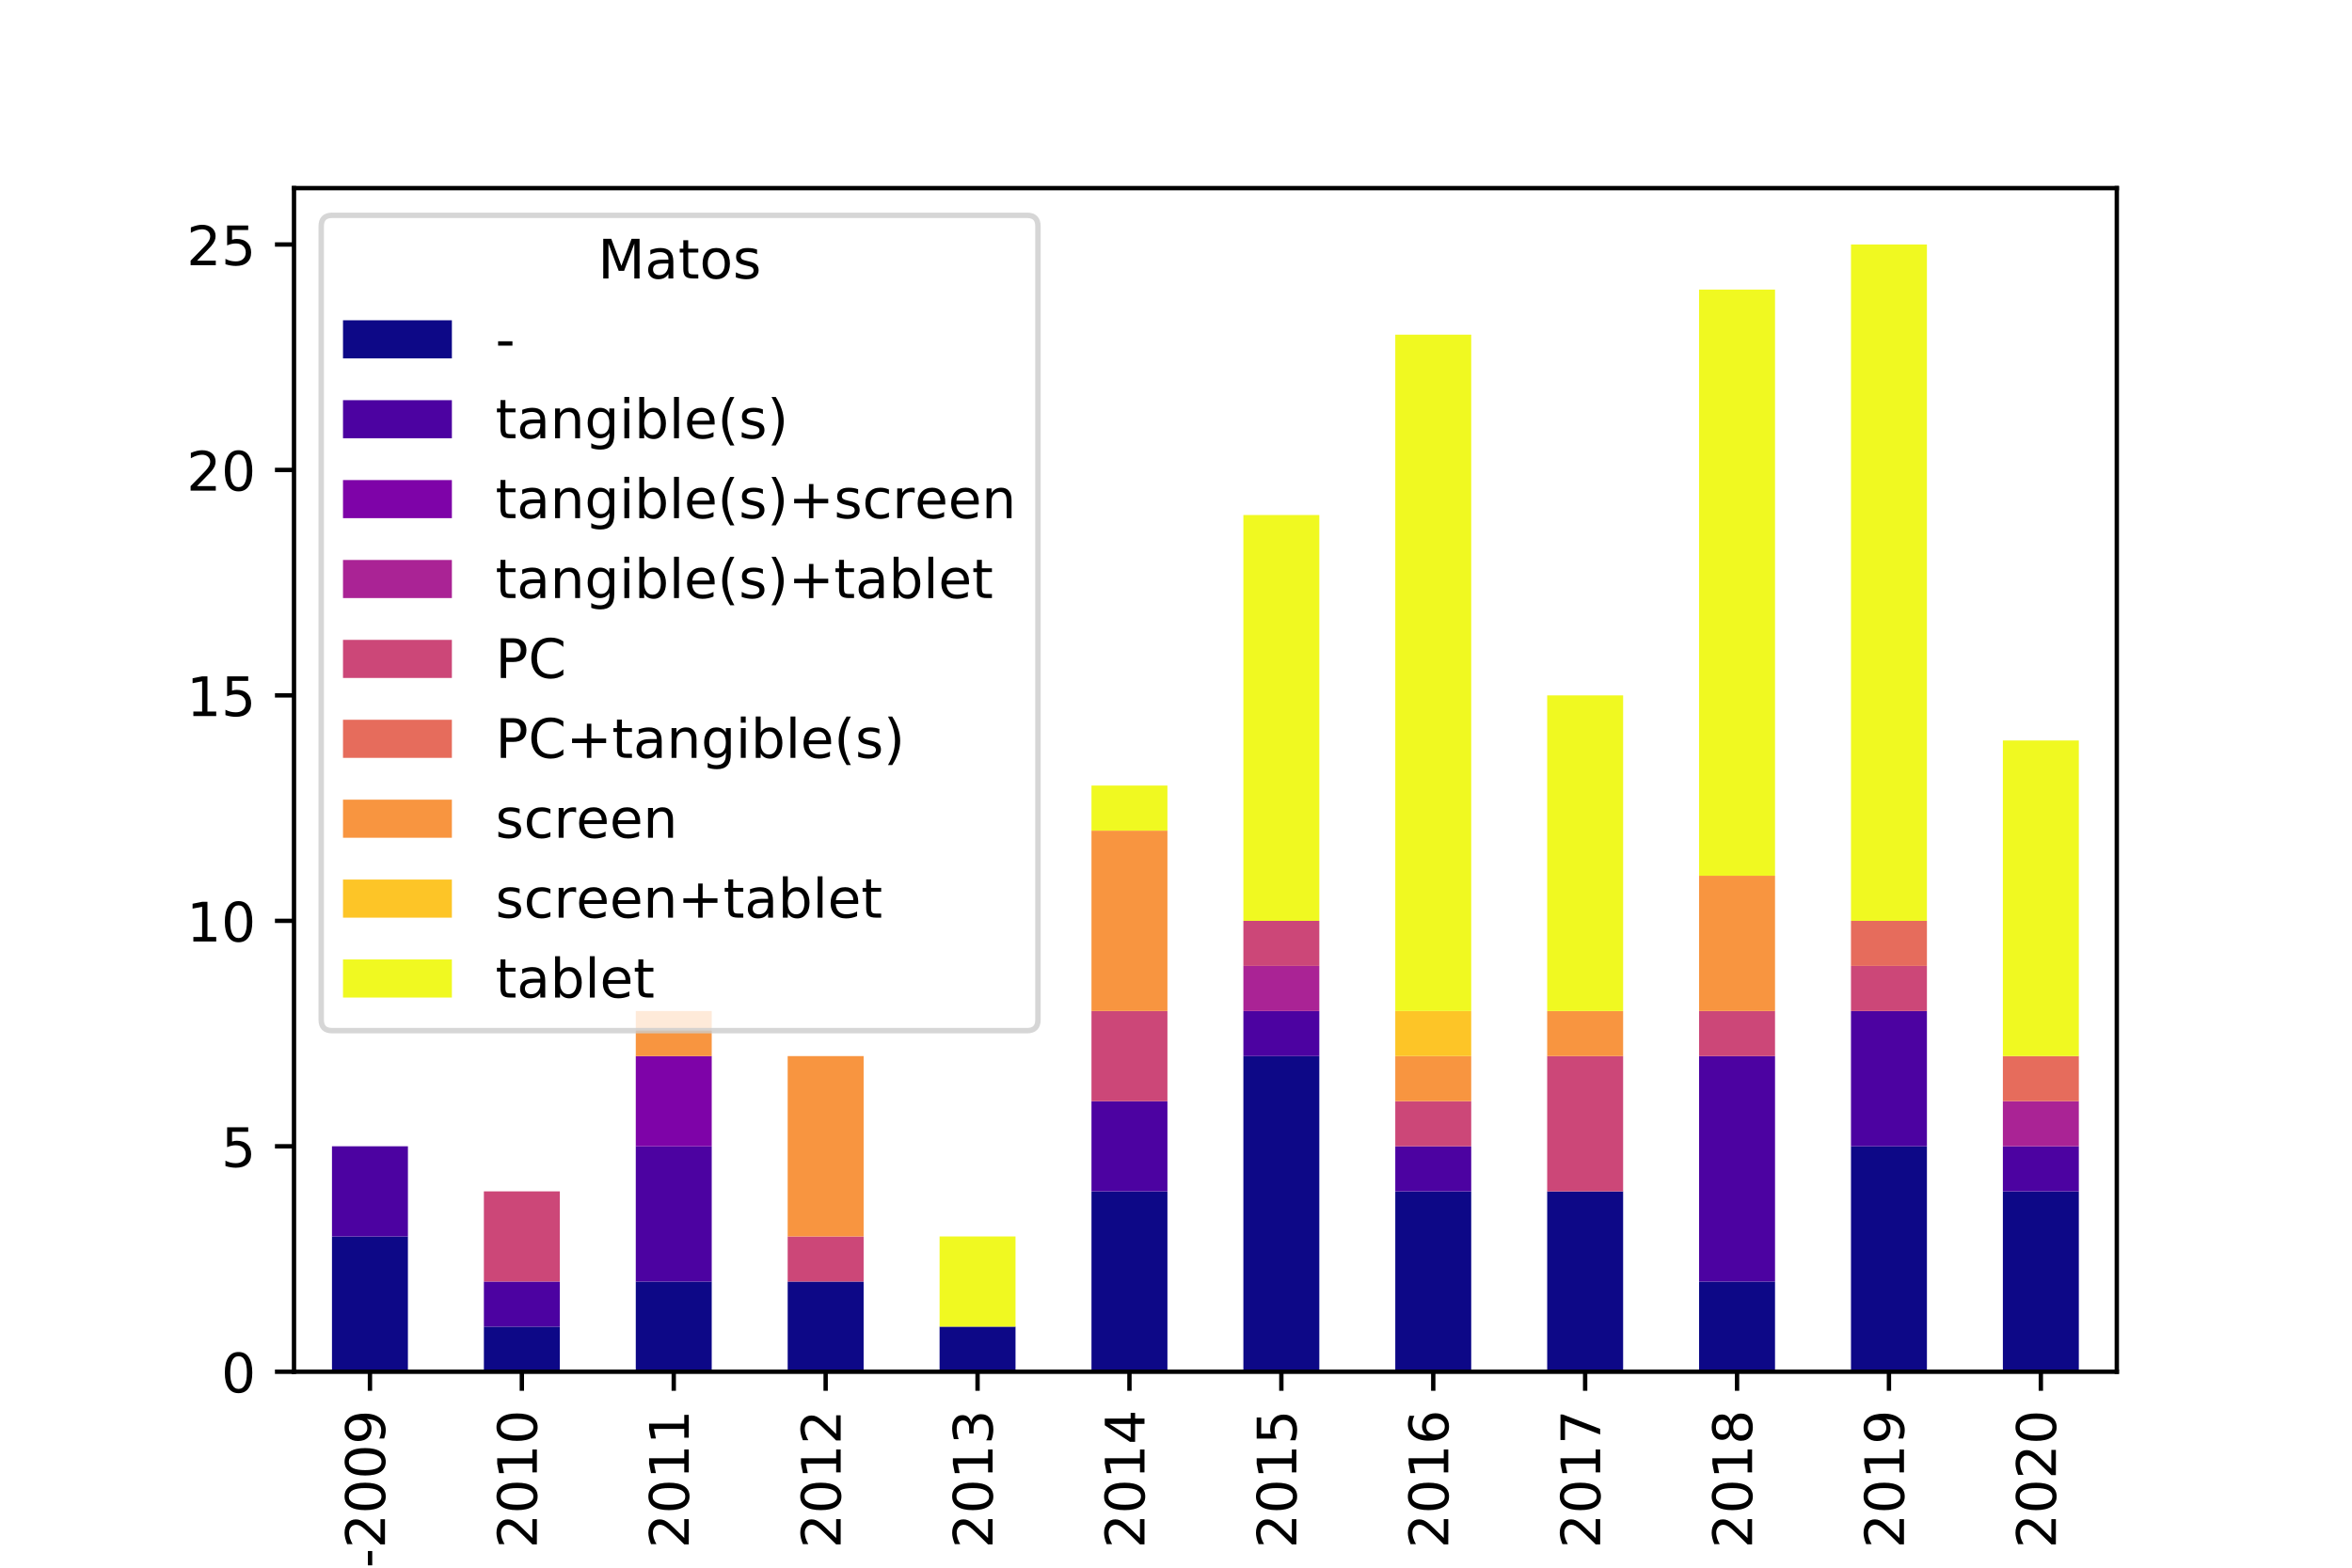 <?xml version="1.0" encoding="utf-8" standalone="no"?>
<!DOCTYPE svg PUBLIC "-//W3C//DTD SVG 1.1//EN"
  "http://www.w3.org/Graphics/SVG/1.1/DTD/svg11.dtd">
<!-- Created with matplotlib (https://matplotlib.org/) -->
<svg height="288pt" version="1.1" viewBox="0 0 432 288" width="432pt" xmlns="http://www.w3.org/2000/svg" xmlns:xlink="http://www.w3.org/1999/xlink">
 <defs>
  <style type="text/css">
*{stroke-linecap:butt;stroke-linejoin:round;}
  </style>
 </defs>
 <g id="figure_1">
  <g id="patch_1">
   <path d="M 0 288 
L 432 288 
L 432 0 
L 0 0 
z
" style="fill:#ffffff;"/>
  </g>
  <g id="axes_1">
   <g id="patch_2">
    <path d="M 54 252 
L 388.8 252 
L 388.8 34.56 
L 54 34.56 
z
" style="fill:#ffffff;"/>
   </g>
   <g id="patch_3">
    <path clip-path="url(#p736375da9a)" d="M 60.975 252 
L 74.925 252 
L 74.925 227.15 
L 60.975 227.15 
z
" style="fill:#0d0887;"/>
   </g>
   <g id="patch_4">
    <path clip-path="url(#p736375da9a)" d="M 88.875 252 
L 102.825 252 
L 102.825 243.717 
L 88.875 243.717 
z
" style="fill:#0d0887;"/>
   </g>
   <g id="patch_5">
    <path clip-path="url(#p736375da9a)" d="M 116.775 252 
L 130.725 252 
L 130.725 235.433 
L 116.775 235.433 
z
" style="fill:#0d0887;"/>
   </g>
   <g id="patch_6">
    <path clip-path="url(#p736375da9a)" d="M 144.675 252 
L 158.625 252 
L 158.625 235.433 
L 144.675 235.433 
z
" style="fill:#0d0887;"/>
   </g>
   <g id="patch_7">
    <path clip-path="url(#p736375da9a)" d="M 172.575 252 
L 186.525 252 
L 186.525 243.717 
L 172.575 243.717 
z
" style="fill:#0d0887;"/>
   </g>
   <g id="patch_8">
    <path clip-path="url(#p736375da9a)" d="M 200.475 252 
L 214.425 252 
L 214.425 218.866 
L 200.475 218.866 
z
" style="fill:#0d0887;"/>
   </g>
   <g id="patch_9">
    <path clip-path="url(#p736375da9a)" d="M 228.375 252 
L 242.325 252 
L 242.325 194.016 
L 228.375 194.016 
z
" style="fill:#0d0887;"/>
   </g>
   <g id="patch_10">
    <path clip-path="url(#p736375da9a)" d="M 256.275 252 
L 270.225 252 
L 270.225 218.866 
L 256.275 218.866 
z
" style="fill:#0d0887;"/>
   </g>
   <g id="patch_11">
    <path clip-path="url(#p736375da9a)" d="M 284.175 252 
L 298.125 252 
L 298.125 218.866 
L 284.175 218.866 
z
" style="fill:#0d0887;"/>
   </g>
   <g id="patch_12">
    <path clip-path="url(#p736375da9a)" d="M 312.075 252 
L 326.025 252 
L 326.025 235.433 
L 312.075 235.433 
z
" style="fill:#0d0887;"/>
   </g>
   <g id="patch_13">
    <path clip-path="url(#p736375da9a)" d="M 339.975 252 
L 353.925 252 
L 353.925 210.583 
L 339.975 210.583 
z
" style="fill:#0d0887;"/>
   </g>
   <g id="patch_14">
    <path clip-path="url(#p736375da9a)" d="M 367.875 252 
L 381.825 252 
L 381.825 218.866 
L 367.875 218.866 
z
" style="fill:#0d0887;"/>
   </g>
   <g id="patch_15">
    <path clip-path="url(#p736375da9a)" d="M 60.975 227.15 
L 74.925 227.15 
L 74.925 210.583 
L 60.975 210.583 
z
" style="fill:#4c02a1;"/>
   </g>
   <g id="patch_16">
    <path clip-path="url(#p736375da9a)" d="M 88.875 243.717 
L 102.825 243.717 
L 102.825 235.433 
L 88.875 235.433 
z
" style="fill:#4c02a1;"/>
   </g>
   <g id="patch_17">
    <path clip-path="url(#p736375da9a)" d="M 116.775 235.433 
L 130.725 235.433 
L 130.725 210.583 
L 116.775 210.583 
z
" style="fill:#4c02a1;"/>
   </g>
   <g id="patch_18">
    <path clip-path="url(#p736375da9a)" d="M 144.675 252 
L 158.625 252 
L 158.625 252 
L 144.675 252 
z
" style="fill:#4c02a1;"/>
   </g>
   <g id="patch_19">
    <path clip-path="url(#p736375da9a)" d="M 172.575 252 
L 186.525 252 
L 186.525 252 
L 172.575 252 
z
" style="fill:#4c02a1;"/>
   </g>
   <g id="patch_20">
    <path clip-path="url(#p736375da9a)" d="M 200.475 218.866 
L 214.425 218.866 
L 214.425 202.299 
L 200.475 202.299 
z
" style="fill:#4c02a1;"/>
   </g>
   <g id="patch_21">
    <path clip-path="url(#p736375da9a)" d="M 228.375 194.016 
L 242.325 194.016 
L 242.325 185.733 
L 228.375 185.733 
z
" style="fill:#4c02a1;"/>
   </g>
   <g id="patch_22">
    <path clip-path="url(#p736375da9a)" d="M 256.275 218.866 
L 270.225 218.866 
L 270.225 210.583 
L 256.275 210.583 
z
" style="fill:#4c02a1;"/>
   </g>
   <g id="patch_23">
    <path clip-path="url(#p736375da9a)" d="M 284.175 252 
L 298.125 252 
L 298.125 252 
L 284.175 252 
z
" style="fill:#4c02a1;"/>
   </g>
   <g id="patch_24">
    <path clip-path="url(#p736375da9a)" d="M 312.075 235.433 
L 326.025 235.433 
L 326.025 194.016 
L 312.075 194.016 
z
" style="fill:#4c02a1;"/>
   </g>
   <g id="patch_25">
    <path clip-path="url(#p736375da9a)" d="M 339.975 210.583 
L 353.925 210.583 
L 353.925 185.733 
L 339.975 185.733 
z
" style="fill:#4c02a1;"/>
   </g>
   <g id="patch_26">
    <path clip-path="url(#p736375da9a)" d="M 367.875 218.866 
L 381.825 218.866 
L 381.825 210.583 
L 367.875 210.583 
z
" style="fill:#4c02a1;"/>
   </g>
   <g id="patch_27">
    <path clip-path="url(#p736375da9a)" d="M 60.975 252 
L 74.925 252 
L 74.925 252 
L 60.975 252 
z
" style="fill:#7e03a8;"/>
   </g>
   <g id="patch_28">
    <path clip-path="url(#p736375da9a)" d="M 88.875 252 
L 102.825 252 
L 102.825 252 
L 88.875 252 
z
" style="fill:#7e03a8;"/>
   </g>
   <g id="patch_29">
    <path clip-path="url(#p736375da9a)" d="M 116.775 210.583 
L 130.725 210.583 
L 130.725 194.016 
L 116.775 194.016 
z
" style="fill:#7e03a8;"/>
   </g>
   <g id="patch_30">
    <path clip-path="url(#p736375da9a)" d="M 144.675 252 
L 158.625 252 
L 158.625 252 
L 144.675 252 
z
" style="fill:#7e03a8;"/>
   </g>
   <g id="patch_31">
    <path clip-path="url(#p736375da9a)" d="M 172.575 252 
L 186.525 252 
L 186.525 252 
L 172.575 252 
z
" style="fill:#7e03a8;"/>
   </g>
   <g id="patch_32">
    <path clip-path="url(#p736375da9a)" d="M 200.475 252 
L 214.425 252 
L 214.425 252 
L 200.475 252 
z
" style="fill:#7e03a8;"/>
   </g>
   <g id="patch_33">
    <path clip-path="url(#p736375da9a)" d="M 228.375 252 
L 242.325 252 
L 242.325 252 
L 228.375 252 
z
" style="fill:#7e03a8;"/>
   </g>
   <g id="patch_34">
    <path clip-path="url(#p736375da9a)" d="M 256.275 252 
L 270.225 252 
L 270.225 252 
L 256.275 252 
z
" style="fill:#7e03a8;"/>
   </g>
   <g id="patch_35">
    <path clip-path="url(#p736375da9a)" d="M 284.175 252 
L 298.125 252 
L 298.125 252 
L 284.175 252 
z
" style="fill:#7e03a8;"/>
   </g>
   <g id="patch_36">
    <path clip-path="url(#p736375da9a)" d="M 312.075 252 
L 326.025 252 
L 326.025 252 
L 312.075 252 
z
" style="fill:#7e03a8;"/>
   </g>
   <g id="patch_37">
    <path clip-path="url(#p736375da9a)" d="M 339.975 252 
L 353.925 252 
L 353.925 252 
L 339.975 252 
z
" style="fill:#7e03a8;"/>
   </g>
   <g id="patch_38">
    <path clip-path="url(#p736375da9a)" d="M 367.875 252 
L 381.825 252 
L 381.825 252 
L 367.875 252 
z
" style="fill:#7e03a8;"/>
   </g>
   <g id="patch_39">
    <path clip-path="url(#p736375da9a)" d="M 60.975 252 
L 74.925 252 
L 74.925 252 
L 60.975 252 
z
" style="fill:#aa2395;"/>
   </g>
   <g id="patch_40">
    <path clip-path="url(#p736375da9a)" d="M 88.875 252 
L 102.825 252 
L 102.825 252 
L 88.875 252 
z
" style="fill:#aa2395;"/>
   </g>
   <g id="patch_41">
    <path clip-path="url(#p736375da9a)" d="M 116.775 252 
L 130.725 252 
L 130.725 252 
L 116.775 252 
z
" style="fill:#aa2395;"/>
   </g>
   <g id="patch_42">
    <path clip-path="url(#p736375da9a)" d="M 144.675 252 
L 158.625 252 
L 158.625 252 
L 144.675 252 
z
" style="fill:#aa2395;"/>
   </g>
   <g id="patch_43">
    <path clip-path="url(#p736375da9a)" d="M 172.575 252 
L 186.525 252 
L 186.525 252 
L 172.575 252 
z
" style="fill:#aa2395;"/>
   </g>
   <g id="patch_44">
    <path clip-path="url(#p736375da9a)" d="M 200.475 252 
L 214.425 252 
L 214.425 252 
L 200.475 252 
z
" style="fill:#aa2395;"/>
   </g>
   <g id="patch_45">
    <path clip-path="url(#p736375da9a)" d="M 228.375 185.733 
L 242.325 185.733 
L 242.325 177.449 
L 228.375 177.449 
z
" style="fill:#aa2395;"/>
   </g>
   <g id="patch_46">
    <path clip-path="url(#p736375da9a)" d="M 256.275 252 
L 270.225 252 
L 270.225 252 
L 256.275 252 
z
" style="fill:#aa2395;"/>
   </g>
   <g id="patch_47">
    <path clip-path="url(#p736375da9a)" d="M 284.175 252 
L 298.125 252 
L 298.125 252 
L 284.175 252 
z
" style="fill:#aa2395;"/>
   </g>
   <g id="patch_48">
    <path clip-path="url(#p736375da9a)" d="M 312.075 252 
L 326.025 252 
L 326.025 252 
L 312.075 252 
z
" style="fill:#aa2395;"/>
   </g>
   <g id="patch_49">
    <path clip-path="url(#p736375da9a)" d="M 339.975 252 
L 353.925 252 
L 353.925 252 
L 339.975 252 
z
" style="fill:#aa2395;"/>
   </g>
   <g id="patch_50">
    <path clip-path="url(#p736375da9a)" d="M 367.875 210.583 
L 381.825 210.583 
L 381.825 202.299 
L 367.875 202.299 
z
" style="fill:#aa2395;"/>
   </g>
   <g id="patch_51">
    <path clip-path="url(#p736375da9a)" d="M 60.975 252 
L 74.925 252 
L 74.925 252 
L 60.975 252 
z
" style="fill:#cc4778;"/>
   </g>
   <g id="patch_52">
    <path clip-path="url(#p736375da9a)" d="M 88.875 235.433 
L 102.825 235.433 
L 102.825 218.866 
L 88.875 218.866 
z
" style="fill:#cc4778;"/>
   </g>
   <g id="patch_53">
    <path clip-path="url(#p736375da9a)" d="M 116.775 252 
L 130.725 252 
L 130.725 252 
L 116.775 252 
z
" style="fill:#cc4778;"/>
   </g>
   <g id="patch_54">
    <path clip-path="url(#p736375da9a)" d="M 144.675 235.433 
L 158.625 235.433 
L 158.625 227.15 
L 144.675 227.15 
z
" style="fill:#cc4778;"/>
   </g>
   <g id="patch_55">
    <path clip-path="url(#p736375da9a)" d="M 172.575 252 
L 186.525 252 
L 186.525 252 
L 172.575 252 
z
" style="fill:#cc4778;"/>
   </g>
   <g id="patch_56">
    <path clip-path="url(#p736375da9a)" d="M 200.475 202.299 
L 214.425 202.299 
L 214.425 185.733 
L 200.475 185.733 
z
" style="fill:#cc4778;"/>
   </g>
   <g id="patch_57">
    <path clip-path="url(#p736375da9a)" d="M 228.375 177.449 
L 242.325 177.449 
L 242.325 169.166 
L 228.375 169.166 
z
" style="fill:#cc4778;"/>
   </g>
   <g id="patch_58">
    <path clip-path="url(#p736375da9a)" d="M 256.275 210.583 
L 270.225 210.583 
L 270.225 202.299 
L 256.275 202.299 
z
" style="fill:#cc4778;"/>
   </g>
   <g id="patch_59">
    <path clip-path="url(#p736375da9a)" d="M 284.175 218.866 
L 298.125 218.866 
L 298.125 194.016 
L 284.175 194.016 
z
" style="fill:#cc4778;"/>
   </g>
   <g id="patch_60">
    <path clip-path="url(#p736375da9a)" d="M 312.075 194.016 
L 326.025 194.016 
L 326.025 185.733 
L 312.075 185.733 
z
" style="fill:#cc4778;"/>
   </g>
   <g id="patch_61">
    <path clip-path="url(#p736375da9a)" d="M 339.975 185.733 
L 353.925 185.733 
L 353.925 177.449 
L 339.975 177.449 
z
" style="fill:#cc4778;"/>
   </g>
   <g id="patch_62">
    <path clip-path="url(#p736375da9a)" d="M 367.875 252 
L 381.825 252 
L 381.825 252 
L 367.875 252 
z
" style="fill:#cc4778;"/>
   </g>
   <g id="patch_63">
    <path clip-path="url(#p736375da9a)" d="M 60.975 252 
L 74.925 252 
L 74.925 252 
L 60.975 252 
z
" style="fill:#e66c5c;"/>
   </g>
   <g id="patch_64">
    <path clip-path="url(#p736375da9a)" d="M 88.875 252 
L 102.825 252 
L 102.825 252 
L 88.875 252 
z
" style="fill:#e66c5c;"/>
   </g>
   <g id="patch_65">
    <path clip-path="url(#p736375da9a)" d="M 116.775 252 
L 130.725 252 
L 130.725 252 
L 116.775 252 
z
" style="fill:#e66c5c;"/>
   </g>
   <g id="patch_66">
    <path clip-path="url(#p736375da9a)" d="M 144.675 252 
L 158.625 252 
L 158.625 252 
L 144.675 252 
z
" style="fill:#e66c5c;"/>
   </g>
   <g id="patch_67">
    <path clip-path="url(#p736375da9a)" d="M 172.575 252 
L 186.525 252 
L 186.525 252 
L 172.575 252 
z
" style="fill:#e66c5c;"/>
   </g>
   <g id="patch_68">
    <path clip-path="url(#p736375da9a)" d="M 200.475 252 
L 214.425 252 
L 214.425 252 
L 200.475 252 
z
" style="fill:#e66c5c;"/>
   </g>
   <g id="patch_69">
    <path clip-path="url(#p736375da9a)" d="M 228.375 252 
L 242.325 252 
L 242.325 252 
L 228.375 252 
z
" style="fill:#e66c5c;"/>
   </g>
   <g id="patch_70">
    <path clip-path="url(#p736375da9a)" d="M 256.275 252 
L 270.225 252 
L 270.225 252 
L 256.275 252 
z
" style="fill:#e66c5c;"/>
   </g>
   <g id="patch_71">
    <path clip-path="url(#p736375da9a)" d="M 284.175 252 
L 298.125 252 
L 298.125 252 
L 284.175 252 
z
" style="fill:#e66c5c;"/>
   </g>
   <g id="patch_72">
    <path clip-path="url(#p736375da9a)" d="M 312.075 252 
L 326.025 252 
L 326.025 252 
L 312.075 252 
z
" style="fill:#e66c5c;"/>
   </g>
   <g id="patch_73">
    <path clip-path="url(#p736375da9a)" d="M 339.975 177.449 
L 353.925 177.449 
L 353.925 169.166 
L 339.975 169.166 
z
" style="fill:#e66c5c;"/>
   </g>
   <g id="patch_74">
    <path clip-path="url(#p736375da9a)" d="M 367.875 202.299 
L 381.825 202.299 
L 381.825 194.016 
L 367.875 194.016 
z
" style="fill:#e66c5c;"/>
   </g>
   <g id="patch_75">
    <path clip-path="url(#p736375da9a)" d="M 60.975 252 
L 74.925 252 
L 74.925 252 
L 60.975 252 
z
" style="fill:#f89540;"/>
   </g>
   <g id="patch_76">
    <path clip-path="url(#p736375da9a)" d="M 88.875 252 
L 102.825 252 
L 102.825 252 
L 88.875 252 
z
" style="fill:#f89540;"/>
   </g>
   <g id="patch_77">
    <path clip-path="url(#p736375da9a)" d="M 116.775 194.016 
L 130.725 194.016 
L 130.725 185.733 
L 116.775 185.733 
z
" style="fill:#f89540;"/>
   </g>
   <g id="patch_78">
    <path clip-path="url(#p736375da9a)" d="M 144.675 227.15 
L 158.625 227.15 
L 158.625 194.016 
L 144.675 194.016 
z
" style="fill:#f89540;"/>
   </g>
   <g id="patch_79">
    <path clip-path="url(#p736375da9a)" d="M 172.575 252 
L 186.525 252 
L 186.525 252 
L 172.575 252 
z
" style="fill:#f89540;"/>
   </g>
   <g id="patch_80">
    <path clip-path="url(#p736375da9a)" d="M 200.475 185.733 
L 214.425 185.733 
L 214.425 152.599 
L 200.475 152.599 
z
" style="fill:#f89540;"/>
   </g>
   <g id="patch_81">
    <path clip-path="url(#p736375da9a)" d="M 228.375 252 
L 242.325 252 
L 242.325 252 
L 228.375 252 
z
" style="fill:#f89540;"/>
   </g>
   <g id="patch_82">
    <path clip-path="url(#p736375da9a)" d="M 256.275 202.299 
L 270.225 202.299 
L 270.225 194.016 
L 256.275 194.016 
z
" style="fill:#f89540;"/>
   </g>
   <g id="patch_83">
    <path clip-path="url(#p736375da9a)" d="M 284.175 194.016 
L 298.125 194.016 
L 298.125 185.733 
L 284.175 185.733 
z
" style="fill:#f89540;"/>
   </g>
   <g id="patch_84">
    <path clip-path="url(#p736375da9a)" d="M 312.075 185.733 
L 326.025 185.733 
L 326.025 160.882 
L 312.075 160.882 
z
" style="fill:#f89540;"/>
   </g>
   <g id="patch_85">
    <path clip-path="url(#p736375da9a)" d="M 339.975 252 
L 353.925 252 
L 353.925 252 
L 339.975 252 
z
" style="fill:#f89540;"/>
   </g>
   <g id="patch_86">
    <path clip-path="url(#p736375da9a)" d="M 367.875 252 
L 381.825 252 
L 381.825 252 
L 367.875 252 
z
" style="fill:#f89540;"/>
   </g>
   <g id="patch_87">
    <path clip-path="url(#p736375da9a)" d="M 60.975 252 
L 74.925 252 
L 74.925 252 
L 60.975 252 
z
" style="fill:#fdc527;"/>
   </g>
   <g id="patch_88">
    <path clip-path="url(#p736375da9a)" d="M 88.875 252 
L 102.825 252 
L 102.825 252 
L 88.875 252 
z
" style="fill:#fdc527;"/>
   </g>
   <g id="patch_89">
    <path clip-path="url(#p736375da9a)" d="M 116.775 252 
L 130.725 252 
L 130.725 252 
L 116.775 252 
z
" style="fill:#fdc527;"/>
   </g>
   <g id="patch_90">
    <path clip-path="url(#p736375da9a)" d="M 144.675 252 
L 158.625 252 
L 158.625 252 
L 144.675 252 
z
" style="fill:#fdc527;"/>
   </g>
   <g id="patch_91">
    <path clip-path="url(#p736375da9a)" d="M 172.575 252 
L 186.525 252 
L 186.525 252 
L 172.575 252 
z
" style="fill:#fdc527;"/>
   </g>
   <g id="patch_92">
    <path clip-path="url(#p736375da9a)" d="M 200.475 252 
L 214.425 252 
L 214.425 252 
L 200.475 252 
z
" style="fill:#fdc527;"/>
   </g>
   <g id="patch_93">
    <path clip-path="url(#p736375da9a)" d="M 228.375 252 
L 242.325 252 
L 242.325 252 
L 228.375 252 
z
" style="fill:#fdc527;"/>
   </g>
   <g id="patch_94">
    <path clip-path="url(#p736375da9a)" d="M 256.275 194.016 
L 270.225 194.016 
L 270.225 185.733 
L 256.275 185.733 
z
" style="fill:#fdc527;"/>
   </g>
   <g id="patch_95">
    <path clip-path="url(#p736375da9a)" d="M 284.175 252 
L 298.125 252 
L 298.125 252 
L 284.175 252 
z
" style="fill:#fdc527;"/>
   </g>
   <g id="patch_96">
    <path clip-path="url(#p736375da9a)" d="M 312.075 252 
L 326.025 252 
L 326.025 252 
L 312.075 252 
z
" style="fill:#fdc527;"/>
   </g>
   <g id="patch_97">
    <path clip-path="url(#p736375da9a)" d="M 339.975 252 
L 353.925 252 
L 353.925 252 
L 339.975 252 
z
" style="fill:#fdc527;"/>
   </g>
   <g id="patch_98">
    <path clip-path="url(#p736375da9a)" d="M 367.875 252 
L 381.825 252 
L 381.825 252 
L 367.875 252 
z
" style="fill:#fdc527;"/>
   </g>
   <g id="patch_99">
    <path clip-path="url(#p736375da9a)" d="M 60.975 252 
L 74.925 252 
L 74.925 252 
L 60.975 252 
z
" style="fill:#f0f921;"/>
   </g>
   <g id="patch_100">
    <path clip-path="url(#p736375da9a)" d="M 88.875 252 
L 102.825 252 
L 102.825 252 
L 88.875 252 
z
" style="fill:#f0f921;"/>
   </g>
   <g id="patch_101">
    <path clip-path="url(#p736375da9a)" d="M 116.775 252 
L 130.725 252 
L 130.725 252 
L 116.775 252 
z
" style="fill:#f0f921;"/>
   </g>
   <g id="patch_102">
    <path clip-path="url(#p736375da9a)" d="M 144.675 252 
L 158.625 252 
L 158.625 252 
L 144.675 252 
z
" style="fill:#f0f921;"/>
   </g>
   <g id="patch_103">
    <path clip-path="url(#p736375da9a)" d="M 172.575 243.717 
L 186.525 243.717 
L 186.525 227.15 
L 172.575 227.15 
z
" style="fill:#f0f921;"/>
   </g>
   <g id="patch_104">
    <path clip-path="url(#p736375da9a)" d="M 200.475 152.599 
L 214.425 152.599 
L 214.425 144.315 
L 200.475 144.315 
z
" style="fill:#f0f921;"/>
   </g>
   <g id="patch_105">
    <path clip-path="url(#p736375da9a)" d="M 228.375 169.166 
L 242.325 169.166 
L 242.325 94.615 
L 228.375 94.615 
z
" style="fill:#f0f921;"/>
   </g>
   <g id="patch_106">
    <path clip-path="url(#p736375da9a)" d="M 256.275 185.733 
L 270.225 185.733 
L 270.225 61.481 
L 256.275 61.481 
z
" style="fill:#f0f921;"/>
   </g>
   <g id="patch_107">
    <path clip-path="url(#p736375da9a)" d="M 284.175 185.733 
L 298.125 185.733 
L 298.125 127.749 
L 284.175 127.749 
z
" style="fill:#f0f921;"/>
   </g>
   <g id="patch_108">
    <path clip-path="url(#p736375da9a)" d="M 312.075 160.882 
L 326.025 160.882 
L 326.025 53.198 
L 312.075 53.198 
z
" style="fill:#f0f921;"/>
   </g>
   <g id="patch_109">
    <path clip-path="url(#p736375da9a)" d="M 339.975 169.166 
L 353.925 169.166 
L 353.925 44.914 
L 339.975 44.914 
z
" style="fill:#f0f921;"/>
   </g>
   <g id="patch_110">
    <path clip-path="url(#p736375da9a)" d="M 367.875 194.016 
L 381.825 194.016 
L 381.825 136.032 
L 367.875 136.032 
z
" style="fill:#f0f921;"/>
   </g>
   <g id="matplotlib.axis_1">
    <g id="xtick_1">
     <g id="line2d_1">
      <defs>
       <path d="M 0 0 
L 0 3.5 
" id="m294d6a4cf2" style="stroke:#000000;stroke-width:0.8;"/>
      </defs>
      <g>
       <use style="stroke:#000000;stroke-width:0.8;" x="67.95" xlink:href="#m294d6a4cf2" y="252"/>
      </g>
     </g>
     <g id="text_1">
      <!-- 2004-2009 -->
      <defs>
       <path d="M 19.188 8.297 
L 53.609 8.297 
L 53.609 0 
L 7.328 0 
L 7.328 8.297 
Q 12.938 14.109 22.625 23.891 
Q 32.328 33.688 34.812 36.531 
Q 39.547 41.844 41.422 45.531 
Q 43.312 49.219 43.312 52.781 
Q 43.312 58.594 39.234 62.25 
Q 35.156 65.922 28.609 65.922 
Q 23.969 65.922 18.812 64.312 
Q 13.672 62.703 7.812 59.422 
L 7.812 69.391 
Q 13.766 71.781 18.938 73 
Q 24.125 74.219 28.422 74.219 
Q 39.75 74.219 46.484 68.547 
Q 53.219 62.891 53.219 53.422 
Q 53.219 48.922 51.531 44.891 
Q 49.859 40.875 45.406 35.406 
Q 44.188 33.984 37.641 27.219 
Q 31.109 20.453 19.188 8.297 
z
" id="DejaVuSans-50"/>
       <path d="M 31.781 66.406 
Q 24.172 66.406 20.328 58.906 
Q 16.5 51.422 16.5 36.375 
Q 16.5 21.391 20.328 13.891 
Q 24.172 6.391 31.781 6.391 
Q 39.453 6.391 43.281 13.891 
Q 47.125 21.391 47.125 36.375 
Q 47.125 51.422 43.281 58.906 
Q 39.453 66.406 31.781 66.406 
z
M 31.781 74.219 
Q 44.047 74.219 50.516 64.516 
Q 56.984 54.828 56.984 36.375 
Q 56.984 17.969 50.516 8.266 
Q 44.047 -1.422 31.781 -1.422 
Q 19.531 -1.422 13.062 8.266 
Q 6.594 17.969 6.594 36.375 
Q 6.594 54.828 13.062 64.516 
Q 19.531 74.219 31.781 74.219 
z
" id="DejaVuSans-48"/>
       <path d="M 37.797 64.312 
L 12.891 25.391 
L 37.797 25.391 
z
M 35.203 72.906 
L 47.609 72.906 
L 47.609 25.391 
L 58.016 25.391 
L 58.016 17.188 
L 47.609 17.188 
L 47.609 0 
L 37.797 0 
L 37.797 17.188 
L 4.891 17.188 
L 4.891 26.703 
z
" id="DejaVuSans-52"/>
       <path d="M 4.891 31.391 
L 31.203 31.391 
L 31.203 23.391 
L 4.891 23.391 
z
" id="DejaVuSans-45"/>
       <path d="M 10.984 1.516 
L 10.984 10.5 
Q 14.703 8.734 18.5 7.812 
Q 22.312 6.891 25.984 6.891 
Q 35.75 6.891 40.891 13.453 
Q 46.047 20.016 46.781 33.406 
Q 43.953 29.203 39.594 26.953 
Q 35.25 24.703 29.984 24.703 
Q 19.047 24.703 12.672 31.312 
Q 6.297 37.938 6.297 49.422 
Q 6.297 60.641 12.938 67.422 
Q 19.578 74.219 30.609 74.219 
Q 43.266 74.219 49.922 64.516 
Q 56.594 54.828 56.594 36.375 
Q 56.594 19.141 48.406 8.859 
Q 40.234 -1.422 26.422 -1.422 
Q 22.703 -1.422 18.891 -0.688 
Q 15.094 0.047 10.984 1.516 
z
M 30.609 32.422 
Q 37.25 32.422 41.125 36.953 
Q 45.016 41.5 45.016 49.422 
Q 45.016 57.281 41.125 61.844 
Q 37.25 66.406 30.609 66.406 
Q 23.969 66.406 20.094 61.844 
Q 16.219 57.281 16.219 49.422 
Q 16.219 41.5 20.094 36.953 
Q 23.969 32.422 30.609 32.422 
z
" id="DejaVuSans-57"/>
      </defs>
      <g transform="translate(70.709 313.508)rotate(-90)scale(0.1 -0.1)">
       <use xlink:href="#DejaVuSans-50"/>
       <use x="63.623" xlink:href="#DejaVuSans-48"/>
       <use x="127.246" xlink:href="#DejaVuSans-48"/>
       <use x="190.869" xlink:href="#DejaVuSans-52"/>
       <use x="254.492" xlink:href="#DejaVuSans-45"/>
       <use x="290.576" xlink:href="#DejaVuSans-50"/>
       <use x="354.199" xlink:href="#DejaVuSans-48"/>
       <use x="417.822" xlink:href="#DejaVuSans-48"/>
       <use x="481.445" xlink:href="#DejaVuSans-57"/>
      </g>
     </g>
    </g>
    <g id="xtick_2">
     <g id="line2d_2">
      <g>
       <use style="stroke:#000000;stroke-width:0.8;" x="95.85" xlink:href="#m294d6a4cf2" y="252"/>
      </g>
     </g>
     <g id="text_2">
      <!-- 2010 -->
      <defs>
       <path d="M 12.406 8.297 
L 28.516 8.297 
L 28.516 63.922 
L 10.984 60.406 
L 10.984 69.391 
L 28.422 72.906 
L 38.281 72.906 
L 38.281 8.297 
L 54.391 8.297 
L 54.391 0 
L 12.406 0 
z
" id="DejaVuSans-49"/>
      </defs>
      <g transform="translate(98.609 284.45)rotate(-90)scale(0.1 -0.1)">
       <use xlink:href="#DejaVuSans-50"/>
       <use x="63.623" xlink:href="#DejaVuSans-48"/>
       <use x="127.246" xlink:href="#DejaVuSans-49"/>
       <use x="190.869" xlink:href="#DejaVuSans-48"/>
      </g>
     </g>
    </g>
    <g id="xtick_3">
     <g id="line2d_3">
      <g>
       <use style="stroke:#000000;stroke-width:0.8;" x="123.75" xlink:href="#m294d6a4cf2" y="252"/>
      </g>
     </g>
     <g id="text_3">
      <!-- 2011 -->
      <g transform="translate(126.509 284.45)rotate(-90)scale(0.1 -0.1)">
       <use xlink:href="#DejaVuSans-50"/>
       <use x="63.623" xlink:href="#DejaVuSans-48"/>
       <use x="127.246" xlink:href="#DejaVuSans-49"/>
       <use x="190.869" xlink:href="#DejaVuSans-49"/>
      </g>
     </g>
    </g>
    <g id="xtick_4">
     <g id="line2d_4">
      <g>
       <use style="stroke:#000000;stroke-width:0.8;" x="151.65" xlink:href="#m294d6a4cf2" y="252"/>
      </g>
     </g>
     <g id="text_4">
      <!-- 2012 -->
      <g transform="translate(154.409 284.45)rotate(-90)scale(0.1 -0.1)">
       <use xlink:href="#DejaVuSans-50"/>
       <use x="63.623" xlink:href="#DejaVuSans-48"/>
       <use x="127.246" xlink:href="#DejaVuSans-49"/>
       <use x="190.869" xlink:href="#DejaVuSans-50"/>
      </g>
     </g>
    </g>
    <g id="xtick_5">
     <g id="line2d_5">
      <g>
       <use style="stroke:#000000;stroke-width:0.8;" x="179.55" xlink:href="#m294d6a4cf2" y="252"/>
      </g>
     </g>
     <g id="text_5">
      <!-- 2013 -->
      <defs>
       <path d="M 40.578 39.312 
Q 47.656 37.797 51.625 33 
Q 55.609 28.219 55.609 21.188 
Q 55.609 10.406 48.188 4.484 
Q 40.766 -1.422 27.094 -1.422 
Q 22.516 -1.422 17.656 -0.516 
Q 12.797 0.391 7.625 2.203 
L 7.625 11.719 
Q 11.719 9.328 16.594 8.109 
Q 21.484 6.891 26.812 6.891 
Q 36.078 6.891 40.938 10.547 
Q 45.797 14.203 45.797 21.188 
Q 45.797 27.641 41.281 31.266 
Q 36.766 34.906 28.719 34.906 
L 20.219 34.906 
L 20.219 43.016 
L 29.109 43.016 
Q 36.375 43.016 40.234 45.922 
Q 44.094 48.828 44.094 54.297 
Q 44.094 59.906 40.109 62.906 
Q 36.141 65.922 28.719 65.922 
Q 24.656 65.922 20.016 65.031 
Q 15.375 64.156 9.812 62.312 
L 9.812 71.094 
Q 15.438 72.656 20.344 73.438 
Q 25.25 74.219 29.594 74.219 
Q 40.828 74.219 47.359 69.109 
Q 53.906 64.016 53.906 55.328 
Q 53.906 49.266 50.438 45.094 
Q 46.969 40.922 40.578 39.312 
z
" id="DejaVuSans-51"/>
      </defs>
      <g transform="translate(182.309 284.45)rotate(-90)scale(0.1 -0.1)">
       <use xlink:href="#DejaVuSans-50"/>
       <use x="63.623" xlink:href="#DejaVuSans-48"/>
       <use x="127.246" xlink:href="#DejaVuSans-49"/>
       <use x="190.869" xlink:href="#DejaVuSans-51"/>
      </g>
     </g>
    </g>
    <g id="xtick_6">
     <g id="line2d_6">
      <g>
       <use style="stroke:#000000;stroke-width:0.8;" x="207.45" xlink:href="#m294d6a4cf2" y="252"/>
      </g>
     </g>
     <g id="text_6">
      <!-- 2014 -->
      <g transform="translate(210.209 284.45)rotate(-90)scale(0.1 -0.1)">
       <use xlink:href="#DejaVuSans-50"/>
       <use x="63.623" xlink:href="#DejaVuSans-48"/>
       <use x="127.246" xlink:href="#DejaVuSans-49"/>
       <use x="190.869" xlink:href="#DejaVuSans-52"/>
      </g>
     </g>
    </g>
    <g id="xtick_7">
     <g id="line2d_7">
      <g>
       <use style="stroke:#000000;stroke-width:0.8;" x="235.35" xlink:href="#m294d6a4cf2" y="252"/>
      </g>
     </g>
     <g id="text_7">
      <!-- 2015 -->
      <defs>
       <path d="M 10.797 72.906 
L 49.516 72.906 
L 49.516 64.594 
L 19.828 64.594 
L 19.828 46.734 
Q 21.969 47.469 24.109 47.828 
Q 26.266 48.188 28.422 48.188 
Q 40.625 48.188 47.75 41.5 
Q 54.891 34.812 54.891 23.391 
Q 54.891 11.625 47.562 5.094 
Q 40.234 -1.422 26.906 -1.422 
Q 22.312 -1.422 17.547 -0.641 
Q 12.797 0.141 7.719 1.703 
L 7.719 11.625 
Q 12.109 9.234 16.797 8.062 
Q 21.484 6.891 26.703 6.891 
Q 35.156 6.891 40.078 11.328 
Q 45.016 15.766 45.016 23.391 
Q 45.016 31 40.078 35.438 
Q 35.156 39.891 26.703 39.891 
Q 22.75 39.891 18.812 39.016 
Q 14.891 38.141 10.797 36.281 
z
" id="DejaVuSans-53"/>
      </defs>
      <g transform="translate(238.109 284.45)rotate(-90)scale(0.1 -0.1)">
       <use xlink:href="#DejaVuSans-50"/>
       <use x="63.623" xlink:href="#DejaVuSans-48"/>
       <use x="127.246" xlink:href="#DejaVuSans-49"/>
       <use x="190.869" xlink:href="#DejaVuSans-53"/>
      </g>
     </g>
    </g>
    <g id="xtick_8">
     <g id="line2d_8">
      <g>
       <use style="stroke:#000000;stroke-width:0.8;" x="263.25" xlink:href="#m294d6a4cf2" y="252"/>
      </g>
     </g>
     <g id="text_8">
      <!-- 2016 -->
      <defs>
       <path d="M 33.016 40.375 
Q 26.375 40.375 22.484 35.828 
Q 18.609 31.297 18.609 23.391 
Q 18.609 15.531 22.484 10.953 
Q 26.375 6.391 33.016 6.391 
Q 39.656 6.391 43.531 10.953 
Q 47.406 15.531 47.406 23.391 
Q 47.406 31.297 43.531 35.828 
Q 39.656 40.375 33.016 40.375 
z
M 52.594 71.297 
L 52.594 62.312 
Q 48.875 64.062 45.094 64.984 
Q 41.312 65.922 37.594 65.922 
Q 27.828 65.922 22.672 59.328 
Q 17.531 52.734 16.797 39.406 
Q 19.672 43.656 24.016 45.922 
Q 28.375 48.188 33.594 48.188 
Q 44.578 48.188 50.953 41.516 
Q 57.328 34.859 57.328 23.391 
Q 57.328 12.156 50.688 5.359 
Q 44.047 -1.422 33.016 -1.422 
Q 20.359 -1.422 13.672 8.266 
Q 6.984 17.969 6.984 36.375 
Q 6.984 53.656 15.188 63.938 
Q 23.391 74.219 37.203 74.219 
Q 40.922 74.219 44.703 73.484 
Q 48.484 72.75 52.594 71.297 
z
" id="DejaVuSans-54"/>
      </defs>
      <g transform="translate(266.009 284.45)rotate(-90)scale(0.1 -0.1)">
       <use xlink:href="#DejaVuSans-50"/>
       <use x="63.623" xlink:href="#DejaVuSans-48"/>
       <use x="127.246" xlink:href="#DejaVuSans-49"/>
       <use x="190.869" xlink:href="#DejaVuSans-54"/>
      </g>
     </g>
    </g>
    <g id="xtick_9">
     <g id="line2d_9">
      <g>
       <use style="stroke:#000000;stroke-width:0.8;" x="291.15" xlink:href="#m294d6a4cf2" y="252"/>
      </g>
     </g>
     <g id="text_9">
      <!-- 2017 -->
      <defs>
       <path d="M 8.203 72.906 
L 55.078 72.906 
L 55.078 68.703 
L 28.609 0 
L 18.312 0 
L 43.219 64.594 
L 8.203 64.594 
z
" id="DejaVuSans-55"/>
      </defs>
      <g transform="translate(293.909 284.45)rotate(-90)scale(0.1 -0.1)">
       <use xlink:href="#DejaVuSans-50"/>
       <use x="63.623" xlink:href="#DejaVuSans-48"/>
       <use x="127.246" xlink:href="#DejaVuSans-49"/>
       <use x="190.869" xlink:href="#DejaVuSans-55"/>
      </g>
     </g>
    </g>
    <g id="xtick_10">
     <g id="line2d_10">
      <g>
       <use style="stroke:#000000;stroke-width:0.8;" x="319.05" xlink:href="#m294d6a4cf2" y="252"/>
      </g>
     </g>
     <g id="text_10">
      <!-- 2018 -->
      <defs>
       <path d="M 31.781 34.625 
Q 24.75 34.625 20.719 30.859 
Q 16.703 27.094 16.703 20.516 
Q 16.703 13.922 20.719 10.156 
Q 24.75 6.391 31.781 6.391 
Q 38.812 6.391 42.859 10.172 
Q 46.922 13.969 46.922 20.516 
Q 46.922 27.094 42.891 30.859 
Q 38.875 34.625 31.781 34.625 
z
M 21.922 38.812 
Q 15.578 40.375 12.031 44.719 
Q 8.5 49.078 8.5 55.328 
Q 8.5 64.062 14.719 69.141 
Q 20.953 74.219 31.781 74.219 
Q 42.672 74.219 48.875 69.141 
Q 55.078 64.062 55.078 55.328 
Q 55.078 49.078 51.531 44.719 
Q 48 40.375 41.703 38.812 
Q 48.828 37.156 52.797 32.312 
Q 56.781 27.484 56.781 20.516 
Q 56.781 9.906 50.312 4.234 
Q 43.844 -1.422 31.781 -1.422 
Q 19.734 -1.422 13.25 4.234 
Q 6.781 9.906 6.781 20.516 
Q 6.781 27.484 10.781 32.312 
Q 14.797 37.156 21.922 38.812 
z
M 18.312 54.391 
Q 18.312 48.734 21.844 45.562 
Q 25.391 42.391 31.781 42.391 
Q 38.141 42.391 41.719 45.562 
Q 45.312 48.734 45.312 54.391 
Q 45.312 60.062 41.719 63.234 
Q 38.141 66.406 31.781 66.406 
Q 25.391 66.406 21.844 63.234 
Q 18.312 60.062 18.312 54.391 
z
" id="DejaVuSans-56"/>
      </defs>
      <g transform="translate(321.809 284.45)rotate(-90)scale(0.1 -0.1)">
       <use xlink:href="#DejaVuSans-50"/>
       <use x="63.623" xlink:href="#DejaVuSans-48"/>
       <use x="127.246" xlink:href="#DejaVuSans-49"/>
       <use x="190.869" xlink:href="#DejaVuSans-56"/>
      </g>
     </g>
    </g>
    <g id="xtick_11">
     <g id="line2d_11">
      <g>
       <use style="stroke:#000000;stroke-width:0.8;" x="346.95" xlink:href="#m294d6a4cf2" y="252"/>
      </g>
     </g>
     <g id="text_11">
      <!-- 2019 -->
      <g transform="translate(349.709 284.45)rotate(-90)scale(0.1 -0.1)">
       <use xlink:href="#DejaVuSans-50"/>
       <use x="63.623" xlink:href="#DejaVuSans-48"/>
       <use x="127.246" xlink:href="#DejaVuSans-49"/>
       <use x="190.869" xlink:href="#DejaVuSans-57"/>
      </g>
     </g>
    </g>
    <g id="xtick_12">
     <g id="line2d_12">
      <g>
       <use style="stroke:#000000;stroke-width:0.8;" x="374.85" xlink:href="#m294d6a4cf2" y="252"/>
      </g>
     </g>
     <g id="text_12">
      <!-- 2020 -->
      <g transform="translate(377.609 284.45)rotate(-90)scale(0.1 -0.1)">
       <use xlink:href="#DejaVuSans-50"/>
       <use x="63.623" xlink:href="#DejaVuSans-48"/>
       <use x="127.246" xlink:href="#DejaVuSans-50"/>
       <use x="190.869" xlink:href="#DejaVuSans-48"/>
      </g>
     </g>
    </g>
    <g id="text_13">
     <!-- wtype -->
     <defs>
      <path d="M 4.203 54.688 
L 13.188 54.688 
L 24.422 12.016 
L 35.594 54.688 
L 46.188 54.688 
L 57.422 12.016 
L 68.609 54.688 
L 77.594 54.688 
L 63.281 0 
L 52.688 0 
L 40.922 44.828 
L 29.109 0 
L 18.5 0 
z
" id="DejaVuSans-119"/>
      <path d="M 18.312 70.219 
L 18.312 54.688 
L 36.812 54.688 
L 36.812 47.703 
L 18.312 47.703 
L 18.312 18.016 
Q 18.312 11.328 20.141 9.422 
Q 21.969 7.516 27.594 7.516 
L 36.812 7.516 
L 36.812 0 
L 27.594 0 
Q 17.188 0 13.234 3.875 
Q 9.281 7.766 9.281 18.016 
L 9.281 47.703 
L 2.688 47.703 
L 2.688 54.688 
L 9.281 54.688 
L 9.281 70.219 
z
" id="DejaVuSans-116"/>
      <path d="M 32.172 -5.078 
Q 28.375 -14.844 24.75 -17.812 
Q 21.141 -20.797 15.094 -20.797 
L 7.906 -20.797 
L 7.906 -13.281 
L 13.188 -13.281 
Q 16.891 -13.281 18.938 -11.516 
Q 21 -9.766 23.484 -3.219 
L 25.094 0.875 
L 2.984 54.688 
L 12.5 54.688 
L 29.594 11.922 
L 46.688 54.688 
L 56.203 54.688 
z
" id="DejaVuSans-121"/>
      <path d="M 18.109 8.203 
L 18.109 -20.797 
L 9.078 -20.797 
L 9.078 54.688 
L 18.109 54.688 
L 18.109 46.391 
Q 20.953 51.266 25.266 53.625 
Q 29.594 56 35.594 56 
Q 45.562 56 51.781 48.094 
Q 58.016 40.188 58.016 27.297 
Q 58.016 14.406 51.781 6.484 
Q 45.562 -1.422 35.594 -1.422 
Q 29.594 -1.422 25.266 0.953 
Q 20.953 3.328 18.109 8.203 
z
M 48.688 27.297 
Q 48.688 37.203 44.609 42.844 
Q 40.531 48.484 33.406 48.484 
Q 26.266 48.484 22.188 42.844 
Q 18.109 37.203 18.109 27.297 
Q 18.109 17.391 22.188 11.75 
Q 26.266 6.109 33.406 6.109 
Q 40.531 6.109 44.609 11.75 
Q 48.688 17.391 48.688 27.297 
z
" id="DejaVuSans-112"/>
      <path d="M 56.203 29.594 
L 56.203 25.203 
L 14.891 25.203 
Q 15.484 15.922 20.484 11.062 
Q 25.484 6.203 34.422 6.203 
Q 39.594 6.203 44.453 7.469 
Q 49.312 8.734 54.109 11.281 
L 54.109 2.781 
Q 49.266 0.734 44.188 -0.344 
Q 39.109 -1.422 33.891 -1.422 
Q 20.797 -1.422 13.156 6.188 
Q 5.516 13.812 5.516 26.812 
Q 5.516 40.234 12.766 48.109 
Q 20.016 56 32.328 56 
Q 43.359 56 49.781 48.891 
Q 56.203 41.797 56.203 29.594 
z
M 47.219 32.234 
Q 47.125 39.594 43.094 43.984 
Q 39.062 48.391 32.422 48.391 
Q 24.906 48.391 20.391 44.141 
Q 15.875 39.891 15.188 32.172 
z
" id="DejaVuSans-101"/>
     </defs>
     <g transform="translate(206.141 325.106)scale(0.1 -0.1)">
      <use xlink:href="#DejaVuSans-119"/>
      <use x="81.787" xlink:href="#DejaVuSans-116"/>
      <use x="120.996" xlink:href="#DejaVuSans-121"/>
      <use x="180.176" xlink:href="#DejaVuSans-112"/>
      <use x="243.652" xlink:href="#DejaVuSans-101"/>
     </g>
    </g>
   </g>
   <g id="matplotlib.axis_2">
    <g id="ytick_1">
     <g id="line2d_13">
      <defs>
       <path d="M 0 0 
L -3.5 0 
" id="m85efb82670" style="stroke:#000000;stroke-width:0.8;"/>
      </defs>
      <g>
       <use style="stroke:#000000;stroke-width:0.8;" x="54" xlink:href="#m85efb82670" y="252"/>
      </g>
     </g>
     <g id="text_14">
      <!-- 0 -->
      <g transform="translate(40.638 255.799)scale(0.1 -0.1)">
       <use xlink:href="#DejaVuSans-48"/>
      </g>
     </g>
    </g>
    <g id="ytick_2">
     <g id="line2d_14">
      <g>
       <use style="stroke:#000000;stroke-width:0.8;" x="54" xlink:href="#m85efb82670" y="210.583"/>
      </g>
     </g>
     <g id="text_15">
      <!-- 5 -->
      <g transform="translate(40.638 214.382)scale(0.1 -0.1)">
       <use xlink:href="#DejaVuSans-53"/>
      </g>
     </g>
    </g>
    <g id="ytick_3">
     <g id="line2d_15">
      <g>
       <use style="stroke:#000000;stroke-width:0.8;" x="54" xlink:href="#m85efb82670" y="169.166"/>
      </g>
     </g>
     <g id="text_16">
      <!-- 10 -->
      <g transform="translate(34.275 172.965)scale(0.1 -0.1)">
       <use xlink:href="#DejaVuSans-49"/>
       <use x="63.623" xlink:href="#DejaVuSans-48"/>
      </g>
     </g>
    </g>
    <g id="ytick_4">
     <g id="line2d_16">
      <g>
       <use style="stroke:#000000;stroke-width:0.8;" x="54" xlink:href="#m85efb82670" y="127.749"/>
      </g>
     </g>
     <g id="text_17">
      <!-- 15 -->
      <g transform="translate(34.275 131.548)scale(0.1 -0.1)">
       <use xlink:href="#DejaVuSans-49"/>
       <use x="63.623" xlink:href="#DejaVuSans-53"/>
      </g>
     </g>
    </g>
    <g id="ytick_5">
     <g id="line2d_17">
      <g>
       <use style="stroke:#000000;stroke-width:0.8;" x="54" xlink:href="#m85efb82670" y="86.331"/>
      </g>
     </g>
     <g id="text_18">
      <!-- 20 -->
      <g transform="translate(34.275 90.131)scale(0.1 -0.1)">
       <use xlink:href="#DejaVuSans-50"/>
       <use x="63.623" xlink:href="#DejaVuSans-48"/>
      </g>
     </g>
    </g>
    <g id="ytick_6">
     <g id="line2d_18">
      <g>
       <use style="stroke:#000000;stroke-width:0.8;" x="54" xlink:href="#m85efb82670" y="44.914"/>
      </g>
     </g>
     <g id="text_19">
      <!-- 25 -->
      <g transform="translate(34.275 48.714)scale(0.1 -0.1)">
       <use xlink:href="#DejaVuSans-50"/>
       <use x="63.623" xlink:href="#DejaVuSans-53"/>
      </g>
     </g>
    </g>
   </g>
   <g id="patch_111">
    <path d="M 54 252 
L 54 34.56 
" style="fill:none;stroke:#000000;stroke-linecap:square;stroke-linejoin:miter;stroke-width:0.8;"/>
   </g>
   <g id="patch_112">
    <path d="M 388.8 252 
L 388.8 34.56 
" style="fill:none;stroke:#000000;stroke-linecap:square;stroke-linejoin:miter;stroke-width:0.8;"/>
   </g>
   <g id="patch_113">
    <path d="M 54 252 
L 388.8 252 
" style="fill:none;stroke:#000000;stroke-linecap:square;stroke-linejoin:miter;stroke-width:0.8;"/>
   </g>
   <g id="patch_114">
    <path d="M 54 34.56 
L 388.8 34.56 
" style="fill:none;stroke:#000000;stroke-linecap:square;stroke-linejoin:miter;stroke-width:0.8;"/>
   </g>
   <g id="legend_1">
    <g id="patch_115">
     <path d="M 61 189.341 
L 188.644 189.341 
Q 190.644 189.341 190.644 187.341 
L 190.644 41.56 
Q 190.644 39.56 188.644 39.56 
L 61 39.56 
Q 59 39.56 59 41.56 
L 59 187.341 
Q 59 189.341 61 189.341 
z
" style="fill:#ffffff;opacity:0.8;stroke:#cccccc;stroke-linejoin:miter;"/>
    </g>
    <g id="text_20">
     <!-- Matos -->
     <defs>
      <path d="M 9.812 72.906 
L 24.516 72.906 
L 43.109 23.297 
L 61.812 72.906 
L 76.516 72.906 
L 76.516 0 
L 66.891 0 
L 66.891 64.016 
L 48.094 14.016 
L 38.188 14.016 
L 19.391 64.016 
L 19.391 0 
L 9.812 0 
z
" id="DejaVuSans-77"/>
      <path d="M 34.281 27.484 
Q 23.391 27.484 19.188 25 
Q 14.984 22.516 14.984 16.5 
Q 14.984 11.719 18.141 8.906 
Q 21.297 6.109 26.703 6.109 
Q 34.188 6.109 38.703 11.406 
Q 43.219 16.703 43.219 25.484 
L 43.219 27.484 
z
M 52.203 31.203 
L 52.203 0 
L 43.219 0 
L 43.219 8.297 
Q 40.141 3.328 35.547 0.953 
Q 30.953 -1.422 24.312 -1.422 
Q 15.922 -1.422 10.953 3.297 
Q 6 8.016 6 15.922 
Q 6 25.141 12.172 29.828 
Q 18.359 34.516 30.609 34.516 
L 43.219 34.516 
L 43.219 35.406 
Q 43.219 41.609 39.141 45 
Q 35.062 48.391 27.688 48.391 
Q 23 48.391 18.547 47.266 
Q 14.109 46.141 10.016 43.891 
L 10.016 52.203 
Q 14.938 54.109 19.578 55.047 
Q 24.219 56 28.609 56 
Q 40.484 56 46.344 49.844 
Q 52.203 43.703 52.203 31.203 
z
" id="DejaVuSans-97"/>
      <path d="M 30.609 48.391 
Q 23.391 48.391 19.188 42.75 
Q 14.984 37.109 14.984 27.297 
Q 14.984 17.484 19.156 11.844 
Q 23.344 6.203 30.609 6.203 
Q 37.797 6.203 41.984 11.859 
Q 46.188 17.531 46.188 27.297 
Q 46.188 37.016 41.984 42.703 
Q 37.797 48.391 30.609 48.391 
z
M 30.609 56 
Q 42.328 56 49.016 48.375 
Q 55.719 40.766 55.719 27.297 
Q 55.719 13.875 49.016 6.219 
Q 42.328 -1.422 30.609 -1.422 
Q 18.844 -1.422 12.172 6.219 
Q 5.516 13.875 5.516 27.297 
Q 5.516 40.766 12.172 48.375 
Q 18.844 56 30.609 56 
z
" id="DejaVuSans-111"/>
      <path d="M 44.281 53.078 
L 44.281 44.578 
Q 40.484 46.531 36.375 47.5 
Q 32.281 48.484 27.875 48.484 
Q 21.188 48.484 17.844 46.438 
Q 14.5 44.391 14.5 40.281 
Q 14.5 37.156 16.891 35.375 
Q 19.281 33.594 26.516 31.984 
L 29.594 31.297 
Q 39.156 29.25 43.188 25.516 
Q 47.219 21.781 47.219 15.094 
Q 47.219 7.469 41.188 3.016 
Q 35.156 -1.422 24.609 -1.422 
Q 20.219 -1.422 15.453 -0.562 
Q 10.688 0.297 5.422 2 
L 5.422 11.281 
Q 10.406 8.688 15.234 7.391 
Q 20.062 6.109 24.812 6.109 
Q 31.156 6.109 34.562 8.281 
Q 37.984 10.453 37.984 14.406 
Q 37.984 18.062 35.516 20.016 
Q 33.062 21.969 24.703 23.781 
L 21.578 24.516 
Q 13.234 26.266 9.516 29.906 
Q 5.812 33.547 5.812 39.891 
Q 5.812 47.609 11.281 51.797 
Q 16.75 56 26.812 56 
Q 31.781 56 36.172 55.266 
Q 40.578 54.547 44.281 53.078 
z
" id="DejaVuSans-115"/>
     </defs>
     <g transform="translate(109.82 51.158)scale(0.1 -0.1)">
      <use xlink:href="#DejaVuSans-77"/>
      <use x="86.279" xlink:href="#DejaVuSans-97"/>
      <use x="147.559" xlink:href="#DejaVuSans-116"/>
      <use x="186.768" xlink:href="#DejaVuSans-111"/>
      <use x="247.949" xlink:href="#DejaVuSans-115"/>
     </g>
    </g>
    <g id="patch_116">
     <path d="M 63 65.837 
L 83 65.837 
L 83 58.837 
L 63 58.837 
z
" style="fill:#0d0887;"/>
    </g>
    <g id="text_21">
     <!-- - -->
     <g transform="translate(91 65.837)scale(0.1 -0.1)">
      <use xlink:href="#DejaVuSans-45"/>
     </g>
    </g>
    <g id="patch_117">
     <path d="M 63 80.515 
L 83 80.515 
L 83 73.515 
L 63 73.515 
z
" style="fill:#4c02a1;"/>
    </g>
    <g id="text_22">
     <!-- tangible(s) -->
     <defs>
      <path d="M 54.891 33.016 
L 54.891 0 
L 45.906 0 
L 45.906 32.719 
Q 45.906 40.484 42.875 44.328 
Q 39.844 48.188 33.797 48.188 
Q 26.516 48.188 22.312 43.547 
Q 18.109 38.922 18.109 30.906 
L 18.109 0 
L 9.078 0 
L 9.078 54.688 
L 18.109 54.688 
L 18.109 46.188 
Q 21.344 51.125 25.703 53.562 
Q 30.078 56 35.797 56 
Q 45.219 56 50.047 50.172 
Q 54.891 44.344 54.891 33.016 
z
" id="DejaVuSans-110"/>
      <path d="M 45.406 27.984 
Q 45.406 37.75 41.375 43.109 
Q 37.359 48.484 30.078 48.484 
Q 22.859 48.484 18.828 43.109 
Q 14.797 37.75 14.797 27.984 
Q 14.797 18.266 18.828 12.891 
Q 22.859 7.516 30.078 7.516 
Q 37.359 7.516 41.375 12.891 
Q 45.406 18.266 45.406 27.984 
z
M 54.391 6.781 
Q 54.391 -7.172 48.188 -13.984 
Q 42 -20.797 29.203 -20.797 
Q 24.469 -20.797 20.266 -20.094 
Q 16.062 -19.391 12.109 -17.922 
L 12.109 -9.188 
Q 16.062 -11.328 19.922 -12.344 
Q 23.781 -13.375 27.781 -13.375 
Q 36.625 -13.375 41.016 -8.766 
Q 45.406 -4.156 45.406 5.172 
L 45.406 9.625 
Q 42.625 4.781 38.281 2.391 
Q 33.938 0 27.875 0 
Q 17.828 0 11.672 7.656 
Q 5.516 15.328 5.516 27.984 
Q 5.516 40.672 11.672 48.328 
Q 17.828 56 27.875 56 
Q 33.938 56 38.281 53.609 
Q 42.625 51.219 45.406 46.391 
L 45.406 54.688 
L 54.391 54.688 
z
" id="DejaVuSans-103"/>
      <path d="M 9.422 54.688 
L 18.406 54.688 
L 18.406 0 
L 9.422 0 
z
M 9.422 75.984 
L 18.406 75.984 
L 18.406 64.594 
L 9.422 64.594 
z
" id="DejaVuSans-105"/>
      <path d="M 48.688 27.297 
Q 48.688 37.203 44.609 42.844 
Q 40.531 48.484 33.406 48.484 
Q 26.266 48.484 22.188 42.844 
Q 18.109 37.203 18.109 27.297 
Q 18.109 17.391 22.188 11.75 
Q 26.266 6.109 33.406 6.109 
Q 40.531 6.109 44.609 11.75 
Q 48.688 17.391 48.688 27.297 
z
M 18.109 46.391 
Q 20.953 51.266 25.266 53.625 
Q 29.594 56 35.594 56 
Q 45.562 56 51.781 48.094 
Q 58.016 40.188 58.016 27.297 
Q 58.016 14.406 51.781 6.484 
Q 45.562 -1.422 35.594 -1.422 
Q 29.594 -1.422 25.266 0.953 
Q 20.953 3.328 18.109 8.203 
L 18.109 0 
L 9.078 0 
L 9.078 75.984 
L 18.109 75.984 
z
" id="DejaVuSans-98"/>
      <path d="M 9.422 75.984 
L 18.406 75.984 
L 18.406 0 
L 9.422 0 
z
" id="DejaVuSans-108"/>
      <path d="M 31 75.875 
Q 24.469 64.656 21.281 53.656 
Q 18.109 42.672 18.109 31.391 
Q 18.109 20.125 21.312 9.062 
Q 24.516 -2 31 -13.188 
L 23.188 -13.188 
Q 15.875 -1.703 12.234 9.375 
Q 8.594 20.453 8.594 31.391 
Q 8.594 42.281 12.203 53.312 
Q 15.828 64.359 23.188 75.875 
z
" id="DejaVuSans-40"/>
      <path d="M 8.016 75.875 
L 15.828 75.875 
Q 23.141 64.359 26.781 53.312 
Q 30.422 42.281 30.422 31.391 
Q 30.422 20.453 26.781 9.375 
Q 23.141 -1.703 15.828 -13.188 
L 8.016 -13.188 
Q 14.5 -2 17.703 9.062 
Q 20.906 20.125 20.906 31.391 
Q 20.906 42.672 17.703 53.656 
Q 14.5 64.656 8.016 75.875 
z
" id="DejaVuSans-41"/>
     </defs>
     <g transform="translate(91 80.515)scale(0.1 -0.1)">
      <use xlink:href="#DejaVuSans-116"/>
      <use x="39.209" xlink:href="#DejaVuSans-97"/>
      <use x="100.488" xlink:href="#DejaVuSans-110"/>
      <use x="163.867" xlink:href="#DejaVuSans-103"/>
      <use x="227.344" xlink:href="#DejaVuSans-105"/>
      <use x="255.127" xlink:href="#DejaVuSans-98"/>
      <use x="318.604" xlink:href="#DejaVuSans-108"/>
      <use x="346.387" xlink:href="#DejaVuSans-101"/>
      <use x="407.91" xlink:href="#DejaVuSans-40"/>
      <use x="446.924" xlink:href="#DejaVuSans-115"/>
      <use x="499.023" xlink:href="#DejaVuSans-41"/>
     </g>
    </g>
    <g id="patch_118">
     <path d="M 63 95.193 
L 83 95.193 
L 83 88.193 
L 63 88.193 
z
" style="fill:#7e03a8;"/>
    </g>
    <g id="text_23">
     <!-- tangible(s)+screen -->
     <defs>
      <path d="M 46 62.703 
L 46 35.5 
L 73.188 35.5 
L 73.188 27.203 
L 46 27.203 
L 46 0 
L 37.797 0 
L 37.797 27.203 
L 10.594 27.203 
L 10.594 35.5 
L 37.797 35.5 
L 37.797 62.703 
z
" id="DejaVuSans-43"/>
      <path d="M 48.781 52.594 
L 48.781 44.188 
Q 44.969 46.297 41.141 47.344 
Q 37.312 48.391 33.406 48.391 
Q 24.656 48.391 19.812 42.844 
Q 14.984 37.312 14.984 27.297 
Q 14.984 17.281 19.812 11.734 
Q 24.656 6.203 33.406 6.203 
Q 37.312 6.203 41.141 7.25 
Q 44.969 8.297 48.781 10.406 
L 48.781 2.094 
Q 45.016 0.344 40.984 -0.531 
Q 36.969 -1.422 32.422 -1.422 
Q 20.062 -1.422 12.781 6.344 
Q 5.516 14.109 5.516 27.297 
Q 5.516 40.672 12.859 48.328 
Q 20.219 56 33.016 56 
Q 37.156 56 41.109 55.141 
Q 45.062 54.297 48.781 52.594 
z
" id="DejaVuSans-99"/>
      <path d="M 41.109 46.297 
Q 39.594 47.172 37.812 47.578 
Q 36.031 48 33.891 48 
Q 26.266 48 22.188 43.047 
Q 18.109 38.094 18.109 28.812 
L 18.109 0 
L 9.078 0 
L 9.078 54.688 
L 18.109 54.688 
L 18.109 46.188 
Q 20.953 51.172 25.484 53.578 
Q 30.031 56 36.531 56 
Q 37.453 56 38.578 55.875 
Q 39.703 55.766 41.062 55.516 
z
" id="DejaVuSans-114"/>
     </defs>
     <g transform="translate(91 95.193)scale(0.1 -0.1)">
      <use xlink:href="#DejaVuSans-116"/>
      <use x="39.209" xlink:href="#DejaVuSans-97"/>
      <use x="100.488" xlink:href="#DejaVuSans-110"/>
      <use x="163.867" xlink:href="#DejaVuSans-103"/>
      <use x="227.344" xlink:href="#DejaVuSans-105"/>
      <use x="255.127" xlink:href="#DejaVuSans-98"/>
      <use x="318.604" xlink:href="#DejaVuSans-108"/>
      <use x="346.387" xlink:href="#DejaVuSans-101"/>
      <use x="407.91" xlink:href="#DejaVuSans-40"/>
      <use x="446.924" xlink:href="#DejaVuSans-115"/>
      <use x="499.023" xlink:href="#DejaVuSans-41"/>
      <use x="538.037" xlink:href="#DejaVuSans-43"/>
      <use x="621.826" xlink:href="#DejaVuSans-115"/>
      <use x="673.926" xlink:href="#DejaVuSans-99"/>
      <use x="728.906" xlink:href="#DejaVuSans-114"/>
      <use x="769.988" xlink:href="#DejaVuSans-101"/>
      <use x="831.512" xlink:href="#DejaVuSans-101"/>
      <use x="893.035" xlink:href="#DejaVuSans-110"/>
     </g>
    </g>
    <g id="patch_119">
     <path d="M 63 109.871 
L 83 109.871 
L 83 102.871 
L 63 102.871 
z
" style="fill:#aa2395;"/>
    </g>
    <g id="text_24">
     <!-- tangible(s)+tablet -->
     <g transform="translate(91 109.871)scale(0.1 -0.1)">
      <use xlink:href="#DejaVuSans-116"/>
      <use x="39.209" xlink:href="#DejaVuSans-97"/>
      <use x="100.488" xlink:href="#DejaVuSans-110"/>
      <use x="163.867" xlink:href="#DejaVuSans-103"/>
      <use x="227.344" xlink:href="#DejaVuSans-105"/>
      <use x="255.127" xlink:href="#DejaVuSans-98"/>
      <use x="318.604" xlink:href="#DejaVuSans-108"/>
      <use x="346.387" xlink:href="#DejaVuSans-101"/>
      <use x="407.91" xlink:href="#DejaVuSans-40"/>
      <use x="446.924" xlink:href="#DejaVuSans-115"/>
      <use x="499.023" xlink:href="#DejaVuSans-41"/>
      <use x="538.037" xlink:href="#DejaVuSans-43"/>
      <use x="621.826" xlink:href="#DejaVuSans-116"/>
      <use x="661.035" xlink:href="#DejaVuSans-97"/>
      <use x="722.314" xlink:href="#DejaVuSans-98"/>
      <use x="785.791" xlink:href="#DejaVuSans-108"/>
      <use x="813.574" xlink:href="#DejaVuSans-101"/>
      <use x="875.098" xlink:href="#DejaVuSans-116"/>
     </g>
    </g>
    <g id="patch_120">
     <path d="M 63 124.549 
L 83 124.549 
L 83 117.549 
L 63 117.549 
z
" style="fill:#cc4778;"/>
    </g>
    <g id="text_25">
     <!-- PC -->
     <defs>
      <path d="M 19.672 64.797 
L 19.672 37.406 
L 32.078 37.406 
Q 38.969 37.406 42.719 40.969 
Q 46.484 44.531 46.484 51.125 
Q 46.484 57.672 42.719 61.234 
Q 38.969 64.797 32.078 64.797 
z
M 9.812 72.906 
L 32.078 72.906 
Q 44.344 72.906 50.609 67.359 
Q 56.891 61.812 56.891 51.125 
Q 56.891 40.328 50.609 34.812 
Q 44.344 29.297 32.078 29.297 
L 19.672 29.297 
L 19.672 0 
L 9.812 0 
z
" id="DejaVuSans-80"/>
      <path d="M 64.406 67.281 
L 64.406 56.891 
Q 59.422 61.531 53.781 63.812 
Q 48.141 66.109 41.797 66.109 
Q 29.297 66.109 22.656 58.469 
Q 16.016 50.828 16.016 36.375 
Q 16.016 21.969 22.656 14.328 
Q 29.297 6.688 41.797 6.688 
Q 48.141 6.688 53.781 8.984 
Q 59.422 11.281 64.406 15.922 
L 64.406 5.609 
Q 59.234 2.094 53.438 0.328 
Q 47.656 -1.422 41.219 -1.422 
Q 24.656 -1.422 15.125 8.703 
Q 5.609 18.844 5.609 36.375 
Q 5.609 53.953 15.125 64.078 
Q 24.656 74.219 41.219 74.219 
Q 47.75 74.219 53.531 72.484 
Q 59.328 70.75 64.406 67.281 
z
" id="DejaVuSans-67"/>
     </defs>
     <g transform="translate(91 124.549)scale(0.1 -0.1)">
      <use xlink:href="#DejaVuSans-80"/>
      <use x="60.303" xlink:href="#DejaVuSans-67"/>
     </g>
    </g>
    <g id="patch_121">
     <path d="M 63 139.227 
L 83 139.227 
L 83 132.227 
L 63 132.227 
z
" style="fill:#e66c5c;"/>
    </g>
    <g id="text_26">
     <!-- PC+tangible(s) -->
     <g transform="translate(91 139.227)scale(0.1 -0.1)">
      <use xlink:href="#DejaVuSans-80"/>
      <use x="60.303" xlink:href="#DejaVuSans-67"/>
      <use x="130.127" xlink:href="#DejaVuSans-43"/>
      <use x="213.916" xlink:href="#DejaVuSans-116"/>
      <use x="253.125" xlink:href="#DejaVuSans-97"/>
      <use x="314.404" xlink:href="#DejaVuSans-110"/>
      <use x="377.783" xlink:href="#DejaVuSans-103"/>
      <use x="441.26" xlink:href="#DejaVuSans-105"/>
      <use x="469.043" xlink:href="#DejaVuSans-98"/>
      <use x="532.52" xlink:href="#DejaVuSans-108"/>
      <use x="560.303" xlink:href="#DejaVuSans-101"/>
      <use x="621.826" xlink:href="#DejaVuSans-40"/>
      <use x="660.84" xlink:href="#DejaVuSans-115"/>
      <use x="712.939" xlink:href="#DejaVuSans-41"/>
     </g>
    </g>
    <g id="patch_122">
     <path d="M 63 153.905 
L 83 153.905 
L 83 146.905 
L 63 146.905 
z
" style="fill:#f89540;"/>
    </g>
    <g id="text_27">
     <!-- screen -->
     <g transform="translate(91 153.905)scale(0.1 -0.1)">
      <use xlink:href="#DejaVuSans-115"/>
      <use x="52.1" xlink:href="#DejaVuSans-99"/>
      <use x="107.08" xlink:href="#DejaVuSans-114"/>
      <use x="148.162" xlink:href="#DejaVuSans-101"/>
      <use x="209.686" xlink:href="#DejaVuSans-101"/>
      <use x="271.209" xlink:href="#DejaVuSans-110"/>
     </g>
    </g>
    <g id="patch_123">
     <path d="M 63 168.583 
L 83 168.583 
L 83 161.583 
L 63 161.583 
z
" style="fill:#fdc527;"/>
    </g>
    <g id="text_28">
     <!-- screen+tablet -->
     <g transform="translate(91 168.583)scale(0.1 -0.1)">
      <use xlink:href="#DejaVuSans-115"/>
      <use x="52.1" xlink:href="#DejaVuSans-99"/>
      <use x="107.08" xlink:href="#DejaVuSans-114"/>
      <use x="148.162" xlink:href="#DejaVuSans-101"/>
      <use x="209.686" xlink:href="#DejaVuSans-101"/>
      <use x="271.209" xlink:href="#DejaVuSans-110"/>
      <use x="334.588" xlink:href="#DejaVuSans-43"/>
      <use x="418.377" xlink:href="#DejaVuSans-116"/>
      <use x="457.586" xlink:href="#DejaVuSans-97"/>
      <use x="518.865" xlink:href="#DejaVuSans-98"/>
      <use x="582.342" xlink:href="#DejaVuSans-108"/>
      <use x="610.125" xlink:href="#DejaVuSans-101"/>
      <use x="671.648" xlink:href="#DejaVuSans-116"/>
     </g>
    </g>
    <g id="patch_124">
     <path d="M 63 183.262 
L 83 183.262 
L 83 176.262 
L 63 176.262 
z
" style="fill:#f0f921;"/>
    </g>
    <g id="text_29">
     <!-- tablet -->
     <g transform="translate(91 183.262)scale(0.1 -0.1)">
      <use xlink:href="#DejaVuSans-116"/>
      <use x="39.209" xlink:href="#DejaVuSans-97"/>
      <use x="100.488" xlink:href="#DejaVuSans-98"/>
      <use x="163.965" xlink:href="#DejaVuSans-108"/>
      <use x="191.748" xlink:href="#DejaVuSans-101"/>
      <use x="253.271" xlink:href="#DejaVuSans-116"/>
     </g>
    </g>
   </g>
  </g>
 </g>
 <defs>
  <clipPath id="p736375da9a">
   <rect height="217.44" width="334.8" x="54" y="34.56"/>
  </clipPath>
 </defs>
</svg>
